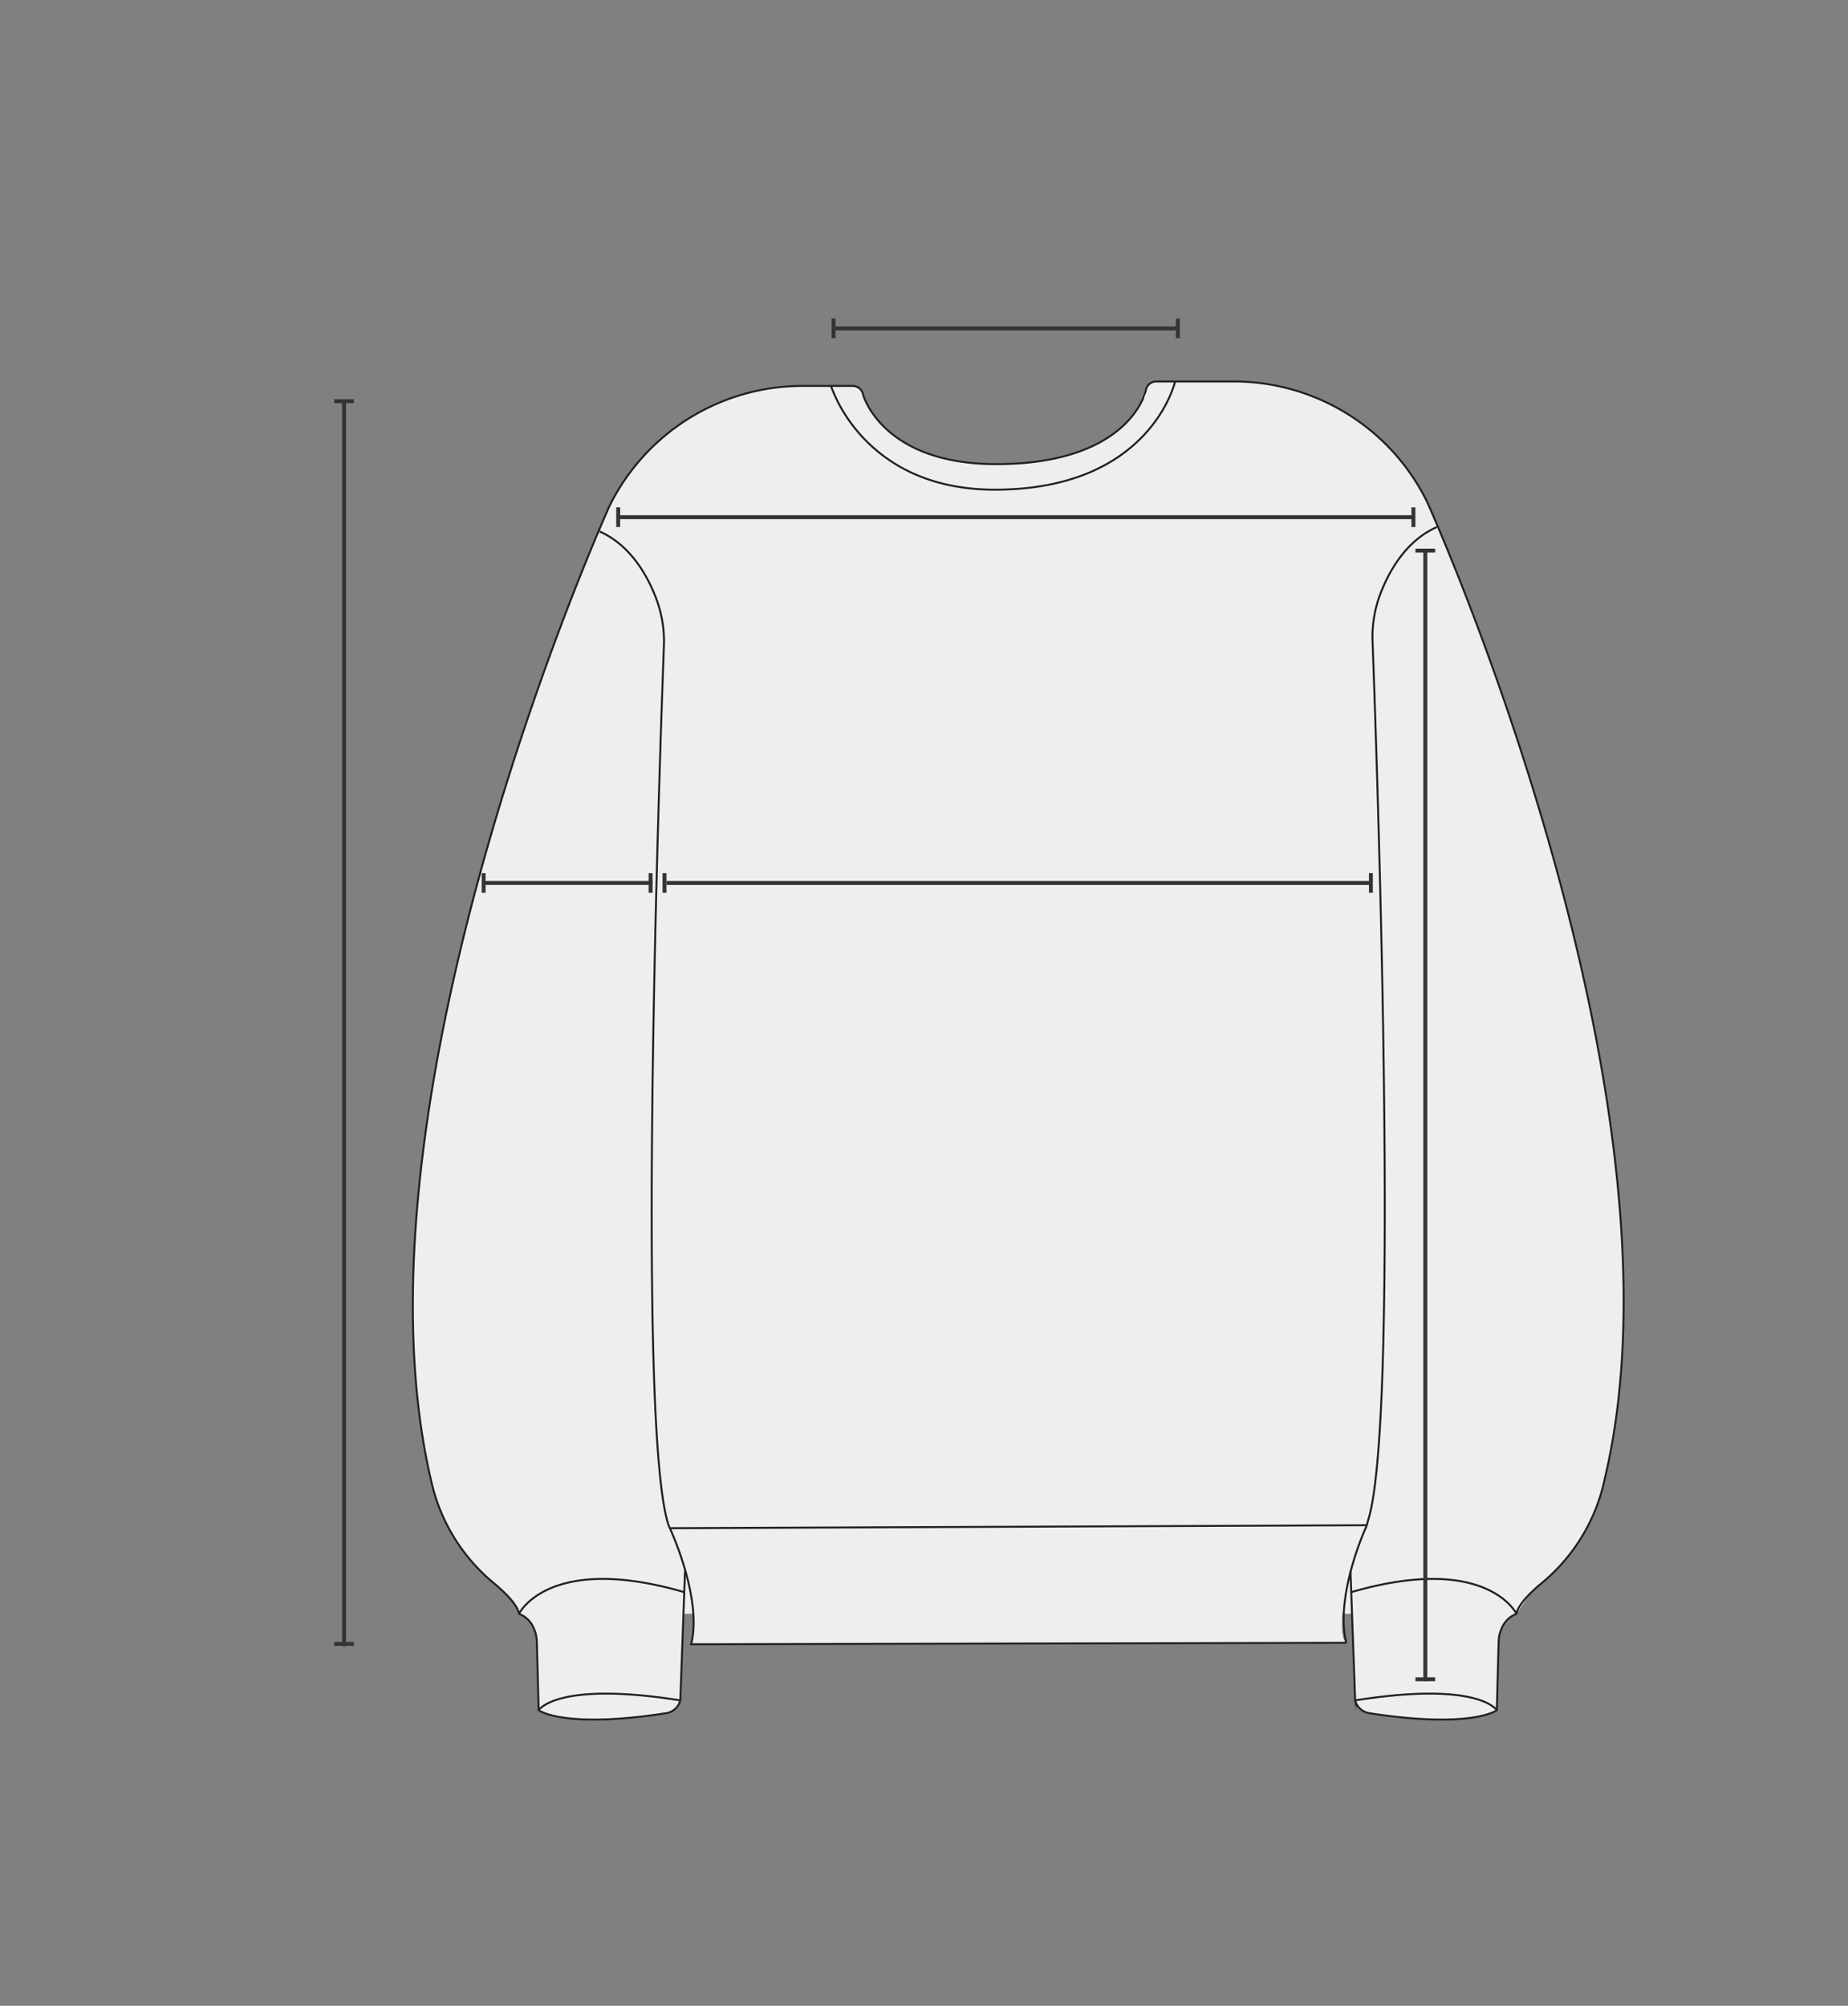 <svg xmlns="http://www.w3.org/2000/svg" width="470" height="510" viewBox="0 0 470 510">
  <rect x="0" y="0" width="470" height="510" fill="#808080" stroke="none"/>
  <g id="그룹_7863" data-name="그룹 7863" transform="translate(-1330 -211)">
    <rect id="사각형_2262" data-name="사각형 2262" width="470" height="510" transform="translate(1330 211)" fill="none"/>
    <g id="그룹_7855" data-name="그룹 7855" transform="translate(16436 -4800)">
      <g id="그룹_7854" data-name="그룹 7854" transform="translate(-22918.027 3238.49)">
        <path id="패스_7078" data-name="패스 7078" d="M8385.5,2502.006l-.5-2.5-.083-2.251.083-2.752-4.5-1v4.5Z" transform="translate(-231.586 -311.798)" fill="#eee"/>
        <path id="패스_7079" data-name="패스 7079" d="M7958.015,2187.01,7934,2139.98l75.041-261.359,73.555,33.211,78.551-22.514,45.029,149.1,10.006,117.076-117.075,27.018-140.591-31.521Z" transform="translate(-8.481 -4.558)" fill="#eee"/>
        <path id="패스_7080" data-name="패스 7080" d="M7944.031,2184.079s7.5-15.51,42.027-5.5l-1,27.518c0,.02-.01.04-.015.06a4.45,4.45,0,0,1-3.656,3.208c-26.113,4.033-32.353-.766-32.353-.766l-.469-17.346a8.808,8.808,0,0,0-.772-3.48,6.668,6.668,0,0,0-3.762-3.69c-.412-2.264-3.279-5.205-6.511-7.884a46.885,46.885,0,0,1-15.667-25.213c-23.272-97.52,45.193-248.585,45.193-248.585,14.51-29.019,45.03-30.4,45.03-30.4" transform="translate(0 -1.249)" fill="#eee"/>
        <path id="패스_7081" data-name="패스 7081" d="M8433.486,2148.855c23.272-97.52-45.193-248.586-45.193-248.586C8373.784,1871.251,8344,1870,8344,1870" transform="translate(-213.348 -0.25)" fill="#eee"/>
        <path id="패스_7082" data-name="패스 7082" d="M8436.056,2462.7s-7.5-15.51-42.026-5.5l1,27.518c.006.02.01.04.015.06a4.451,4.451,0,0,0,3.656,3.208c26.113,4.034,32.353-.766,32.353-.766l.468-17.346a8.867,8.867,0,0,1,.772-3.48,6.672,6.672,0,0,1,3.763-3.69c.411-2.264,3.277-5.205,6.51-7.884a46.865,46.865,0,0,0,15.668-25.213" transform="translate(-238.347 -279.87)" fill="#eee"/>
        <path id="패스_7083" data-name="패스 7083" d="M8197.71,2182.83s-7.5-15.51-42.027-5.5l1,27.518c0,.02.01.04.015.06a4.451,4.451,0,0,0,3.656,3.208c26.112,4.034,32.354-.766,32.354-.766l.468-17.345a8.838,8.838,0,0,1,.772-3.48,6.669,6.669,0,0,1,3.763-3.69c.411-2.264,3.278-5.205,6.511-7.884a46.894,46.894,0,0,0,15.667-25.213l.255-1.148c23.259-97.52-45.2-248.565-45.2-248.565q-.3-.6-.609-1.193a54.779,54.779,0,0,0-48.686-29.327h-19.558a2.683,2.683,0,0,0-2.643,2.256l0,.074-.062.171s-4,18.512-38.024,18.512c-29.019,0-33.824-17.629-33.824-17.629a2.684,2.684,0,0,0-2.642-2.256H8016.34a54.779,54.779,0,0,0-48.687,29.326q-.305.589-.608,1.193s-68.458,151.051-45.2,248.57a46.9,46.9,0,0,0,15.672,25.23c3.232,2.678,6.1,5.619,6.509,7.882a6.668,6.668,0,0,1,3.762,3.69,8.8,8.8,0,0,1,.772,3.48l.469,17.345s6.24,4.8,32.353.766a4.451,4.451,0,0,0,3.656-3.208c0-.02.01-.04.014-.06l1-27.518c-34.522-10.007-42.027,5.5-42.027,5.5" transform="translate(0 0)" fill="#eee" stroke="#221f1f" stroke-miterlimit="10" stroke-width="0.5"/>
        <path id="패스_7084" data-name="패스 7084" d="M8245,1905.521l16.511-22.014,4.5-2.5,1-6,1-2,11.508,18.012,1.5,8.505s-21.014,7.5-22.015,7.5S8245,1905.521,8245,1905.521Z" transform="translate(-163.88 -1.749)" fill="#eee"/>
        <path id="패스_7085" data-name="패스 7085" d="M8035.015,2228.437c3-12.008-5.5-30.019-5.5-30.019-8.19-25.024-2.312-193.2-1.179-223.482a30.9,30.9,0,0,0-1.981-12.2c-2.235-5.841-6.533-13.5-14.351-16.978" transform="translate(-47.456 -38.102)" fill="none"/>
        <path id="패스_7086" data-name="패스 7086" d="M8047.5,2452.754" transform="translate(-65.194 -291.438)" fill="#eee"/>
        <path id="패스_7087" data-name="패스 7087" d="M7981,2540.538s4.5-7.505,36.023-2.5" transform="translate(-31.966 -333.192)" fill="#eee"/>
        <line id="선_2805" data-name="선 2805" y1="5.378" x2="0.188" transform="translate(7986.059 2171.948)" fill="#eee"/>
        <path id="패스_7088" data-name="패스 7088" d="M8012,1945.754c7.818,3.474,12.116,11.137,14.351,16.978a30.9,30.9,0,0,1,1.981,12.2c-1.133,30.279-7.011,198.459,1.179,223.482,0,0,8.757,18.262,5.754,30.27l166.607-.377" transform="translate(-47.456 -38.102)" fill="#eee" stroke="#221f1f" stroke-miterlimit="10" stroke-width="0.5"/>
        <path id="패스_7089" data-name="패스 7089" d="M8047.5,2452.754" transform="translate(-65.194 -291.438)" fill="none" stroke="#221f1f" stroke-miterlimit="10" stroke-width="0.5"/>
        <path id="패스_7090" data-name="패스 7090" d="M7981,2540.538s4.5-7.505,36.023-2.5" transform="translate(-31.966 -333.192)" fill="none" stroke="#221f1f" stroke-miterlimit="10" stroke-width="0.5"/>
        <line id="선_2806" data-name="선 2806" x1="0.188" y2="5.378" transform="translate(7986.059 2171.948)" fill="none" stroke="#221f1f" stroke-miterlimit="10" stroke-width="0.5"/>
        <line id="선_2807" data-name="선 2807" x1="178.115" y2="0.75" transform="translate(7981.569 2160.315)" fill="#eee"/>
        <line id="선_2808" data-name="선 2808" x1="177.128" y2="0.75" transform="translate(7982.556 2160.315)" fill="none" stroke="#221f1f" stroke-miterlimit="10" stroke-width="0.5"/>
        <path id="패스_7091" data-name="패스 7091" d="M8390.388,2480.773c-3-12.008,5.5-30.019,5.5-30.019" transform="translate(-236.206 -290.439)" fill="none"/>
        <path id="패스_7092" data-name="패스 7092" d="M8401.528,2452.754" transform="translate(-242.094 -291.438)" fill="#eee"/>
        <path id="패스_7093" data-name="패스 7093" d="M8432.051,2540.538s-4.5-7.505-36.023-2.5" transform="translate(-239.344 -333.192)" fill="#eee"/>
        <line id="선_2809" data-name="선 2809" x1="0.188" y1="5.378" transform="translate(8155.494 2171.948)" fill="#eee"/>
        <path id="패스_7094" data-name="패스 7094" d="M8401.528,2452.754" transform="translate(-242.094 -291.438)" fill="none" stroke="#221f1f" stroke-miterlimit="10" stroke-width="0.5"/>
        <path id="패스_7095" data-name="패스 7095" d="M8432.051,2540.538s-4.5-7.505-36.023-2.5" transform="translate(-239.344 -333.192)" fill="none" stroke="#221f1f" stroke-miterlimit="10" stroke-width="0.5"/>
        <line id="선_2810" data-name="선 2810" x2="0.188" y2="5.378" transform="translate(8155.494 2171.948)" fill="none" stroke="#221f1f" stroke-miterlimit="10" stroke-width="0.5"/>
        <path id="패스_7096" data-name="패스 7096" d="M8403,2452.254" transform="translate(-242.829 -291.188)" fill="#eee"/>
        <path id="패스_7097" data-name="패스 7097" d="M8391,2510.754" transform="translate(-236.833 -320.419)" fill="none" stroke="#221f1f" stroke-miterlimit="10" stroke-width="0.5"/>
        <path id="패스_7098" data-name="패스 7098" d="M8401.028,2452.254" transform="translate(-241.844 -291.188)" fill="none" stroke="#221f1f" stroke-miterlimit="10" stroke-width="0.5"/>
        <path id="패스_7099" data-name="패스 7099" d="M8402.528,2196.164c8.189-25.024,2.313-193.2,1.179-223.482a30.921,30.921,0,0,1,1.982-12.2c2.233-5.84,6.534-13.5,14.35-16.977" transform="translate(-242.593 -36.976)" fill="none"/>
        <path id="패스_7100" data-name="패스 7100" d="M8413.866,1943.5c-7.819,3.475-12.118,11.14-14.353,16.98a30.867,30.867,0,0,0-1.98,12.2c1.127,30.146,6.962,197.089-1.079,223.172-.066.211-.124.422-.172.637h0a7.754,7.754,0,0,1-.493,1.489c-1.541,3.426-7.609,18.578-4.952,29.207" transform="translate(-236.42 -36.976)" fill="none" stroke="#221f1f" stroke-miterlimit="10" stroke-width="0.5"/>
        <path id="패스_7101" data-name="패스 7101" d="M8217.057,1869.5s-6.17,27.518-45.853,27.518c-33.847,0-41.7-26.517-41.7-26.517" transform="translate(-106.168 0)" fill="none" stroke="#221f1f" stroke-miterlimit="10" stroke-width="0.5"/>
      </g>
      <g id="그룹_7829" data-name="그룹 7829" transform="translate(927.127 -1628)">
        <line id="선_2687" data-name="선 2687" x2="87.259" transform="translate(-15820.826 6722.5)" fill="none" stroke="#343434" stroke-width="1"/>
        <line id="선_2690" data-name="선 2690" y2="5" transform="translate(-15821.127 6719.999)" fill="none" stroke="#343434" stroke-width="1"/>
        <line id="선_2693" data-name="선 2693" y2="5" transform="translate(-15733.567 6720)" fill="none" stroke="#343434" stroke-width="1"/>
      </g>
      <g id="그룹_7832" data-name="그룹 7832" transform="translate(881.826 -1540.001)">
        <line id="선_2685" data-name="선 2685" x2="202.474" transform="translate(-15830.826 6682.5)" fill="none" stroke="#343434" stroke-width="1"/>
        <line id="선_2688" data-name="선 2688" y2="5" transform="translate(-15830.599 6680)" fill="none" stroke="#343434" stroke-width="1"/>
        <line id="선_2691" data-name="선 2691" y2="5" transform="translate(-15628.353 6680)" fill="none" stroke="#343434" stroke-width="1"/>
      </g>
      <g id="그룹_7833" data-name="그룹 7833" transform="translate(6596.5 -39.494)">
        <line id="선_2795" data-name="선 2795" y2="316.582" transform="translate(-21615 5152.494)" fill="none" stroke="#343434" stroke-width="1"/>
        <line id="선_2794" data-name="선 2794" y2="5" transform="translate(-21612.5 5152.501) rotate(90)" fill="none" stroke="#343434" stroke-width="1"/>
        <line id="선_2796" data-name="선 2796" y2="5" transform="translate(-21612.5 5468.458) rotate(90)" fill="none" stroke="#343434" stroke-width="1"/>
      </g>
      <g id="그룹_7839" data-name="그룹 7839" transform="translate(1866.248 8903)">
        <line id="선_2736" data-name="선 2736" y2="287.465" transform="translate(-16609.75 -3752)" fill="none" stroke="#343434" stroke-width="1"/>
        <line id="선_2737" data-name="선 2737" y2="5" transform="translate(-16607.25 -3752) rotate(90)" fill="none" stroke="#343434" stroke-width="1"/>
        <line id="선_2738" data-name="선 2738" y2="5" transform="translate(-16607.25 -3465.034) rotate(90)" fill="none" stroke="#343434" stroke-width="1"/>
      </g>
      <g id="그룹_7837" data-name="그룹 7837" transform="translate(-11136.75 -11533.5) rotate(-90)">
        <line id="선_2728" data-name="선 2728" y2="42.963" transform="translate(-16769 -3846.25)" fill="none" stroke="#343434" stroke-width="1"/>
        <line id="선_2730" data-name="선 2730" y2="5" transform="translate(-16766.5 -3846.25) rotate(90)" fill="none" stroke="#343434" stroke-width="1"/>
        <line id="선_2734" data-name="선 2734" y2="5" transform="translate(-16766.5 -3803.787) rotate(90)" fill="none" stroke="#343434" stroke-width="1"/>
      </g>
      <g id="그룹_7838" data-name="그룹 7838" transform="translate(884.985 -1487)">
        <line id="선_2687-2" data-name="선 2687" x2="179.158" transform="translate(-15821.485 6722.5)" fill="none" stroke="#343434" stroke-width="1"/>
        <line id="선_2690-2" data-name="선 2690" y2="5" transform="translate(-15821.985 6720)" fill="none" stroke="#343434" stroke-width="1"/>
        <line id="선_2693-2" data-name="선 2693" y2="5" transform="translate(-15642.327 6720)" fill="none" stroke="#343434" stroke-width="1"/>
      </g>
    </g>
  </g>
</svg>
